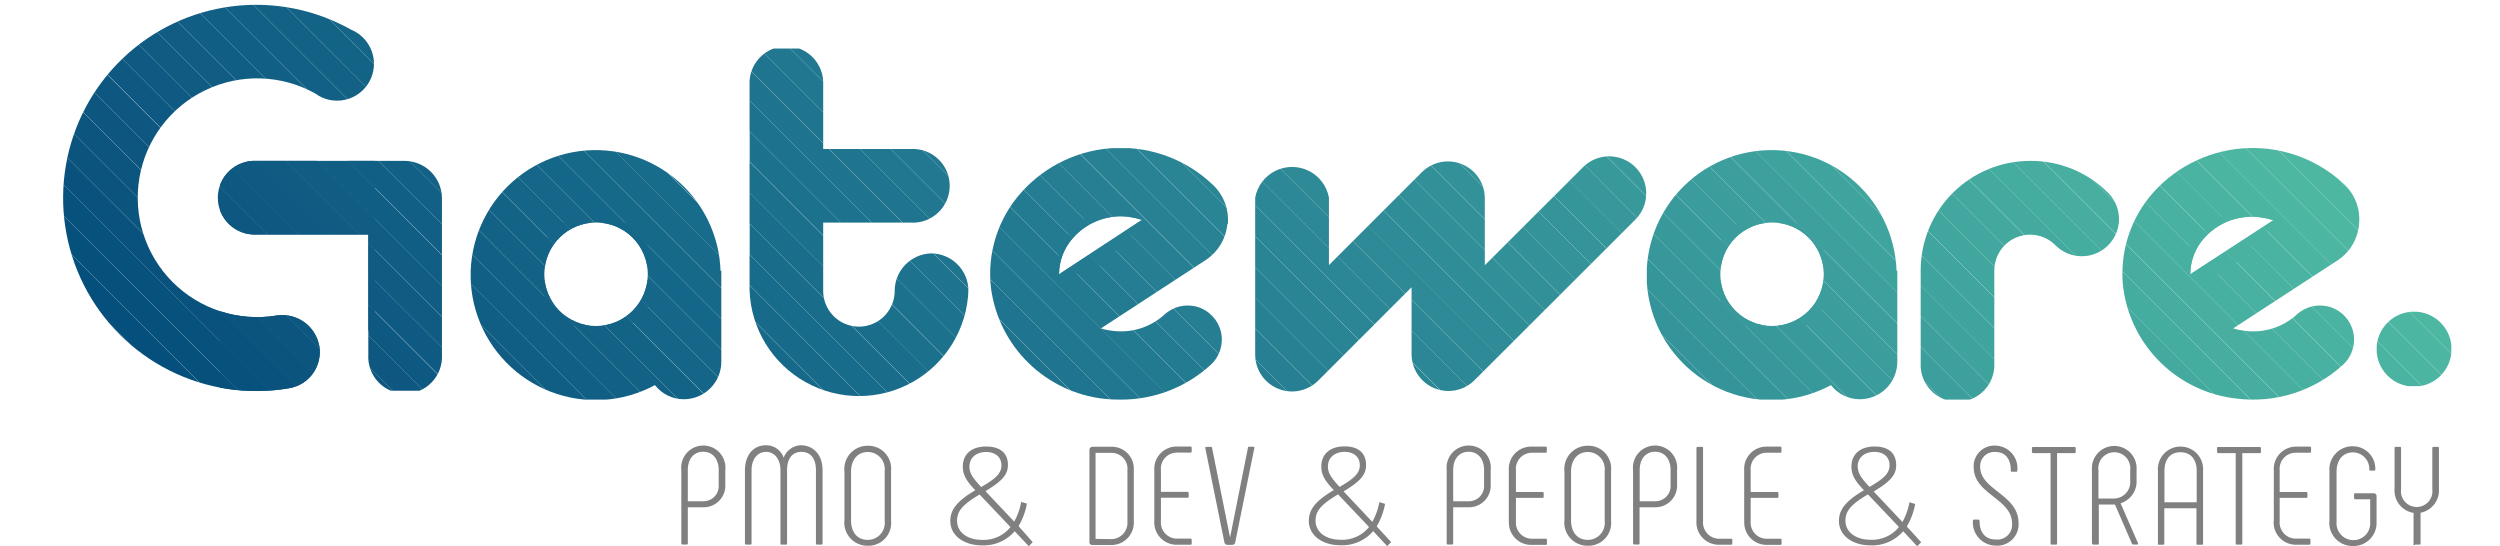 <svg xmlns="http://www.w3.org/2000/svg" width="200" viewBox="0 0 192.19 43.68"><defs><clipPath id="A" transform="translate(-.26 -1.63)"><path d="M123 15l-7.86 7.85v-5.4a2.95 2.95 0 0 0-5-2.08l-7.47 7.47v-5.4a3 3 0 0 0-5.9 0V30a2.94 2.94 0 0 0 1.82 2.72 3 3 0 0 0 1.13.23 3 3 0 0 0 2.09-.87l7.47-7.47V30a2.95 2.95 0 0 0 5 2.08l12.9-12.88A2.95 2.95 0 0 0 123 15zm-68.94 8.27v7.3a3 3 0 0 1-3 3 2.92 2.92 0 0 1-2.31-1.13A10 10 0 1 1 54 23.32zm-5.88.3A4.14 4.14 0 1 0 44 27.71a4.15 4.15 0 0 0 4.18-4.14zm22.7-1.67a3 3 0 0 0-2.95 3 2.86 2.86 0 0 1-5.72 0v-5.46h7a2.95 2.95 0 1 0 0-5.89h-7v-5.1a2.95 2.95 0 1 0-5.89 0v16.4a8.76 8.76 0 0 0 17.51 0 3 3 0 0 0-2.95-2.95zm77.26 1.37v7.3a3 3 0 0 1-3 3 2.92 2.92 0 0 1-2.31-1.13 10 10 0 1 1 5.25-9.12zm-5.88.3a4.14 4.14 0 1 0-4.13 4.14 4.14 4.14 0 0 0 4.13-4.14zm16.5-9.07a8.76 8.76 0 0 0-8.75 8.75v7.4a2.95 2.95 0 1 0 5.89 0v-7.4a2.86 2.86 0 0 1 4.89-2 2.95 2.95 0 1 0 4.22-4.19 8.74 8.74 0 0 0-6.25-2.56zm30.72 12.06a3 3 0 1 0 3 3 3 3 0 0 0-3-3zM21.9 29.3a2.94 2.94 0 0 1-2.42 3.39A15.45 15.45 0 1 1 24.43 4a2.95 2.95 0 1 1-2.87 5.1 9.55 9.55 0 1 0-3.07 17.77 3 3 0 0 1 3.4 2.42zm6.88-14.8H16.9a2.95 2.95 0 1 0 0 5.89h8.92V30a2.95 2.95 0 1 0 5.89 0V17.44a3 3 0 0 0-2.95-2.94zm156.3 5.07a3.81 3.81 0 0 0-1.07-3.08 10.67 10.67 0 0 0-15.35.49 9.76 9.76 0 0 0-2.44 7.73 10.28 10.28 0 0 0 9 8.8 10.67 10.67 0 0 0 8.59-2.71 2.73 2.73 0 1 0-3.72-4 5.16 5.16 0 0 1-4.19 1.29 4.55 4.55 0 0 1-.89-.19l8.44-5.5a3.81 3.81 0 0 0 1.63-2.84zm-13.5 4a4.33 4.33 0 0 1 1.13-2.92 5.08 5.08 0 0 1 3.81-1.68 5.32 5.32 0 0 1 1.7.28zm-77-4a3.81 3.81 0 0 0-1.12-3.08 10.66 10.66 0 0 0-15.38.51 9.76 9.76 0 0 0-2.44 7.73 10.28 10.28 0 0 0 9 8.8 10.89 10.89 0 0 0 1.37.07 10.61 10.61 0 0 0 7.22-2.8 2.73 2.73 0 0 0-3.72-4 5.17 5.17 0 0 1-4.19 1.29 4.26 4.26 0 0 1-.89-.19l8.43-5.5a3.83 3.83 0 0 0 1.68-2.84zm-13.5 4a4.33 4.33 0 0 1 1.13-2.92 5.05 5.05 0 0 1 3.8-1.71 5.36 5.36 0 0 1 1.7.28z" fill="none"/></clipPath></defs><g clip-path="url(#A)"><path d="M80.77 20.4l1.5 1.5h-1.5v-1.5z" fill="#227a90"/><path d="M80.77 19.55l.8-.8 2.56 2.56-.6.6h-1.27l-1.5-1.5v-.86z" fill="#237b91"/><path d="M81.56 18.744l1.23-1.23 2.56 2.56-1.23 1.23z" fill="#247d92"/><path d="M82.8 17.52l.2-.2h2.06l1.53 1.53-1.23 1.24-2.56-2.56z" fill="#257e92"/><path d="M87.4 18.03l-.82.8-1.53-1.53h2.35v.72z" fill="#267f93"/><path d="M75.03 31.93l.03.04h-.03v-.04z" fill="#1b708c"/><path d="M75.03 29.47l2.5 2.5h-2.47l-.03-.04v-2.46z" fill="#1c718d"/><path d="M75.03 27L80 31.97h-2.46l-2.5-2.5V27z" fill="#1d728e"/><path d="M75.03 24.54l7.43 7.43H80L75.03 27v-2.46z" fill="#1e748e"/><path d="M75.03 22.07l9.9 9.9h-2.46l-7.43-7.43v-2.47z" fill="#1f758f"/><path d="M75.03 19.6L87.4 31.97h-2.47l-9.9-9.9V19.6z" fill="#20778f"/><path d="M75.03 17.43l.14-.14 14.7 14.68H87.4L75.03 19.6v-2.18z" fill="#217890"/><path d="M75.17 17.3l1.24-1.24 15.07 15.08-.84.84h-.78L75.17 17.3z" fill="#227a90"/><path d="M76.406 16.053l1.23-1.23 15.076 15.076-1.23 1.23z" fill="#237b91"/><path d="M77.636 14.823l1.23-1.23 15.076 15.076-1.23 1.23z" fill="#247d92"/><path d="M78.87 13.6l1.24-1.23 14.27 14.27v1.6l-.43.43L78.87 13.6z" fill="#257e92"/><path d="M80.1 12.36l.5-.52h1.43l12.33 12.32v2.47L80.1 12.36z" fill="#267f93"/><path d="M84.52 11.84l9.86 9.86v2.46L82.05 11.84h2.47z" fill="#278193"/><path d="M86.98 11.84l7.4 7.4v2.47l-9.86-9.86h2.46z" fill="#288294"/><path d="M89.45 11.84l4.93 4.93v2.46l-7.4-7.4h2.47z" fill="#298494"/><path d="M91.9 11.84l2.47 2.46v2.47l-4.93-4.93h2.46z" fill="#2a8595"/><path d="M94.38 14.3l-2.47-2.46h2.47v2.46z" fill="#2b8795"/><path d="M171.3 19.74l2.17 2.17h-2.17v-2.17z" fill="#48b0a1"/><path d="M171.3 19.55l1.14-1.14 2.56 2.56-.94.94h-.6l-2.17-2.17v-.2z" fill="#49b1a1"/><path d="M172.45 18.4l1.1-1.1h.26l2.43 2.43-1.23 1.23-2.56-2.56z" fill="#4ab2a1"/><path d="M176.28 17.3l1.2 1.2-1.23 1.24-2.43-2.43h2.47z" fill="#4ab3a1"/><path d="M177.95 18.03l-.48.47-1.2-1.2h1.67v.72z" fill="#4bb5a2"/><path d="M165.57 31.26l.7.7h-.7v-.7z" fill="#41a69e"/><path d="M165.57 28.8l3.18 3.18h-2.47l-.7-.7V28.8z" fill="#42a79f"/><path d="M165.57 26.32l5.65 5.65h-2.47l-3.18-3.18v-2.47z" fill="#43a99f"/><path d="M165.57 23.86l8.1 8.1h-2.46l-5.65-5.65v-2.46z" fill="#44aa9f"/><path d="M165.57 21.4l10.58 10.58h-2.47l-8.1-8.1V21.4z" fill="#45aca0"/><path d="M165.57 18.93l13.04 13.04h-2.46L165.57 21.4v-2.46z" fill="#46ada0"/><path d="M165.57 17.43l.5-.48 15.02 15.02h-2.47l-13.04-13.04v-1.5z" fill="#47aea0"/><path d="M166.06 16.95l1.23-1.23 15.07 15.07-1.18 1.18h-.1l-15.02-15.02z" fill="#48b0a1"/><path d="M167.287 15.72l1.23-1.23 15.076 15.076-1.23 1.23z" fill="#49b1a1"/><path d="M168.524 14.484l1.23-1.23L184.83 28.33l-1.23 1.23z" fill="#4ab2a1"/><path d="M169.75 13.25l1.24-1.23 13.93 13.93v2.28l-.1.1-15.08-15.07z" fill="#4ab3a1"/><path d="M171 12.02l.18-.18h2.1l11.65 11.65v2.46L171 12.02z" fill="#4bb5a2"/><path d="M175.74 11.84l9.18 9.18v2.47l-11.65-11.65h2.47z" fill="#4cb6a2"/><g fill="#4db7a2"><path d="M178.2 11.84l6.72 6.72v2.46l-9.18-9.18h2.46z"/><path d="M180.67 11.84l4.25 4.25v2.47l-6.72-6.72h2.47z"/><path d="M184.92 16.1l-4.25-4.25h4.25v4.25z"/></g><path d="M13.7 29.78l1.5 1.48h-1.5v-1.48z" fill="#06507c"/><path d="M13.7 27.3l3.95 3.95H15.2l-1.5-1.48V27.3z" fill="#07517d"/><path d="M13.7 24.85l6.42 6.4h-2.47L13.7 27.3v-2.46z" fill="#09527d"/><path d="M13.7 22.38l8.88 8.88h-2.46l-6.42-6.4v-2.47z" fill="#0a547e"/><path d="M13.7 19.92l11.35 11.34h-2.47l-8.88-8.88v-2.46z" fill="#0b557f"/><path d="M13.7 17.45l13.82 13.8h-2.47L13.7 19.92v-2.47z" fill="#0c567f"/><path d="M13.7 14.98l16.28 16.28h-2.46L13.7 17.45v-2.47z" fill="#0d5780"/><path d="M13.7 13.74l.6-.6 17.15 17.15v.1l-.88.87h-.6L13.7 14.98v-1.24z" fill="#0d5981"/><path d="M14.3 13.13l.27-.26h1.93L31.46 27.8v2.47L14.3 13.13z" fill="#0e5a82"/><path d="M18.98 12.87l12.48 12.48v2.46L16.5 12.87h2.47z" fill="#0f5b82"/><path d="M21.44 12.87l10.02 10v2.47L18.98 12.87h2.46z" fill="#105c83"/><path d="M23.9 12.87l7.55 7.55v2.46l-10.02-10h2.47z" fill="#115e84"/><path d="M26.37 12.87l5.1 5.08v2.47l-7.55-7.55h2.46z" fill="#115f84"/><path d="M28.84 12.87l2.62 2.6v2.47l-5.1-5.08h2.47z" fill="#126085"/><path d="M31.3 12.87l.16.15v2.46l-2.62-2.6h2.46z" fill="#136286"/><path d="M31.46 13.02l-.16-.15h.16v.15z" fill="#136386"/><g fill="#044f7b"><path d="M0 21l11.45 11.45H0V21z"/><path d="M0 18.54l13.92 13.92h-2.47L0 21v-2.47z"/></g><path d="M0 16.08l16.4 16.38h-2.47L0 18.54v-2.46z" fill="#06507c"/><path d="M0 13.6l18.85 18.85H16.4L0 16.08V13.6z" fill="#07517d"/><path d="M0 11.14L20.45 31.6l-.88.87h-.72L0 13.6v-2.47z" fill="#09527d"/><path d="M0 8.68l21.68 21.68-1.23 1.23L0 11.14V8.68z" fill="#0a547e"/><path d="M0 7.23l.5-.5 22.4 22.4-1.23 1.23L0 8.68V7.23z" fill="#0b557f"/><path d="M.51 6.725l1.23-1.23 22.4 22.4-1.23 1.23z" fill="#0c567f"/><path d="M1.74 5.495l1.23-1.23 22.4 22.4-1.23 1.23z" fill="#0d5780"/><path d="M2.98 4.26L4.2 3.02l21.9 21.9v1l-.72.73-22.4-22.4z" fill="#0d5981"/><path d="M4.2 3.02L5.44 1.8 26.1 22.45v2.47L4.2 3.02z" fill="#0e5a82"/><path d="M5.44 1.8L6.67.56 26.1 20v2.46L5.44 1.8z" fill="#0f5b82"/><path d="M6.67.56L7.23 0h1.35L26.1 17.52V20L6.67.56z" fill="#105c83"/><path d="M11.04 0L26.1 15.06v2.46L8.58 0h2.46z" fill="#115e84"/><path d="M13.5 0l12.6 12.6v2.47L11.04 0h2.47z" fill="#115f84"/><path d="M15.97 0L26.1 10.13v2.46L13.5 0h2.46z" fill="#126085"/><path d="M18.44 0l7.66 7.66v2.47L15.97 0h2.47z" fill="#136286"/><path d="M20.9 0l5.2 5.2v2.47L18.44 0h2.47z" fill="#136386"/><path d="M23.37 0l2.73 2.73V5.2L20.9 0h2.46z" fill="#146587"/><path d="M25.84 0l.26.26v2.47L23.37 0h2.47z" fill="#156688"/><path d="M26.1.26L25.84 0h.26v.26z" fill="#156789"/><path d="M186.23 29.73l1.16 1.16h-1.16v-1.16z" fill="#4ab2a1"/><path d="M186.23 27.26l3.63 3.63h-2.47l-1.16-1.16v-2.47z" fill="#4ab3a1"/><path d="M186.23 25.82l.5-.5 5.07 5.07-.5.5h-1.44l-3.63-3.63v-1.44z" fill="#4bb5a2"/><path d="M186.74 25.3l.38-.38h1.7l3.36 3.36V30l-.38.38-5.07-5.07z" fill="#4cb6a2"/><path d="M191.3 24.93l.9.9v2.47l-3.36-3.36h2.47zm.9.9l-.9-.9h.9v.9z" fill="#4db7a2"/><path d="M149.74 30.2l1.75 1.76h-1.75V30.2z" fill="#3b9d9c"/><path d="M149.74 27.75l4.22 4.22h-2.47l-1.75-1.76v-2.46z" fill="#3c9f9d"/><path d="M149.74 25.28l5.85 5.86-.83.83h-.8l-4.22-4.22v-2.47z" fill="#3da09d"/><path d="M149.74 22.82l7.08 7.08-1.23 1.24-5.85-5.86v-2.46z" fill="#3ea29d"/><path d="M149.74 20.35l8.3 8.32-1.23 1.23-7.08-7.08v-2.47z" fill="#3fa39e"/><path d="M149.74 17.9l9.55 9.55-1.24 1.23-8.3-8.32V17.9z" fill="#40a59e"/><path d="M149.74 16.35l.46-.47 10.32 10.32-1.23 1.24-9.55-9.55v-1.54z" fill="#41a69e"/><path d="M150.2 15.884l1.23-1.23 10.317 10.317-1.23 1.23z" fill="#42a79f"/><path d="M151.43 14.654l1.23-1.23 10.317 10.317-1.23 1.23z" fill="#43a99f"/><path d="M152.67 13.42l.55-.55h1.36l9.64 9.64-1.23 1.23-10.32-10.32z" fill="#44aa9f"/><path d="M157.04 12.87l8.4 8.4-1.23 1.24-9.64-9.64h2.46z" fill="#45aca0"/><path d="M159.5 12.87l6.33 6.32v1.7l-.4.38-8.4-8.4h2.47z" fill="#46ada0"/><path d="M161.97 12.87l3.87 3.86v2.46l-6.33-6.32h2.46z" fill="#47aea0"/><path d="M164.44 12.87l1.4 1.4v2.47l-3.87-3.86h2.47z" fill="#48b0a1"/><path d="M165.84 14.26l-1.4-1.4h1.4v1.4z" fill="#49b1a1"/><path d="M133.73 24.07l2 2h-2v-2z" fill="#37979b"/><path d="M133.73 21.6l4.47 4.46h-2.47l-2-2V21.6z" fill="#38999b"/><path d="M133.73 19.22l.04-.04 6.86 6.85-.05.04h-2.38l-4.47-4.46v-2.4z" fill="#399a9b"/><path d="M133.782 19.177l1.23-1.23 6.852 6.852-1.23 1.23z" fill="#3a9c9c"/><path d="M135 17.95l.14-.14h2.2l4.66 4.66v2.2l-.13.14-6.86-6.85z" fill="#3b9d9c"/><path d="M139.8 17.8L142 20v2.46l-4.66-4.66h2.47z" fill="#3c9f9d"/><path d="M142 20l-2.2-2.2h2.2V20z" fill="#3da09d"/><path d="M127.84 30.5l1.46 1.47h-1.46V30.5z" fill="#319098"/><path d="M127.84 28.04l3.93 3.93h-2.47l-1.46-1.47v-2.46z" fill="#329199"/><path d="M127.84 25.57l6.4 6.4h-2.46l-3.93-3.93v-2.47z" fill="#339399"/><path d="M127.84 23.1l8.86 8.86h-2.47l-6.4-6.4V23.1z" fill="#34949a"/><path d="M127.84 20.64l11.32 11.33h-2.46l-8.86-8.86v-2.47z" fill="#35969a"/><path d="M127.84 18.18l13.8 13.8h-2.47l-11.32-11.33v-2.46z" fill="#37979b"/><path d="M127.84 15.97l.13-.13 16.12 16.13h-2.46l-13.8-13.8v-2.2z" fill="#38999b"/><path d="M127.97 15.84l1.23-1.23 17.36 17.36h-2.47l-16.12-16.13z" fill="#399a9b"/><path d="M129.2 14.6l1.23-1.24 17.46 17.46V31l-.95.96h-.38L129.2 14.6z" fill="#3a9c9c"/><path d="M130.43 13.37l1.23-1.23 16.23 16.23v2.46l-17.46-17.46z" fill="#3b9d9c"/><path d="M131.66 12.14l.23-.22h2l14 13.98v2.47l-16.23-16.23z" fill="#3c9f9d"/><path d="M136.37 11.92l11.52 11.5v2.47l-14-13.98h2.47z" fill="#3da09d"/><path d="M138.84 11.92l9.05 9.05v2.46l-11.52-11.5h2.47z" fill="#3ea29d"/><path d="M141.3 11.92l6.6 6.58v2.47l-9.05-9.05h2.46z" fill="#3fa39e"/><path d="M143.77 11.92l4.12 4.12v2.46l-6.6-6.58h2.47z" fill="#40a59e"/><path d="M146.23 11.92l1.66 1.65v2.47l-4.12-4.12h2.46z" fill="#41a69e"/><path d="M147.9 13.57l-1.66-1.65h1.66v1.65z" fill="#42a79f"/><path d="M56.06 30.22l1.74 1.75h-1.74v-1.75z" fill="#156688"/><path d="M56.06 27.75l4.2 4.22H57.8l-1.74-1.75v-2.47z" fill="#156789"/><path d="M56.06 25.3l6.67 6.68h-2.46l-4.2-4.22V25.3z" fill="#166989"/><path d="M56.06 22.82l9.14 9.15h-2.47l-6.67-6.68v-2.47z" fill="#176a8a"/><path d="M56.06 20.36l11.6 11.6H65.2l-9.14-9.15v-2.46z" fill="#176c8b"/><path d="M56.06 17.9L70.1 31.94l-.03.03h-2.4l-11.6-11.6V17.9z" fill="#196d8b"/><path d="M56.06 15.43L71.34 30.7l-1.23 1.23L56.06 17.9v-2.46z" fill="#1a6e8c"/><path d="M56.06 12.96l16.5 16.52-1.23 1.23-15.28-15.28v-2.47z" fill="#1b708c"/><path d="M56.06 10.5L73.57 28v.47l-1 1-16.5-16.52V10.5z" fill="#1c718d"/><path d="M56.06 8.03l17.5 17.5V28l-17.5-17.5V8.03z" fill="#1d728e"/><path d="M56.06 5.57l17.5 17.5v2.46l-17.5-17.5V5.57z" fill="#1e748e"/><path d="M56.06 4.75l.82-.82 16.7 16.68v2.47l-17.5-17.5v-.82z" fill="#1f758f"/><path d="M56.88 3.93l.05-.05h2.37l14.27 14.26v2.47L56.88 3.93z" fill="#20778f"/><path d="M61.77 3.88l11.8 11.8v2.46L59.3 3.88h2.47z" fill="#217890"/><path d="M64.23 3.88l9.34 9.33v2.47l-11.8-11.8h2.46z" fill="#227a90"/><path d="M66.7 3.88l6.87 6.87v2.46l-9.34-9.33h2.47z" fill="#237b91"/><path d="M69.16 3.88l4.4 4.4v2.47L66.7 3.88h2.46z" fill="#247d92"/><path d="M71.63 3.88l1.94 1.94v2.46l-4.4-4.4h2.47z" fill="#257e92"/><path d="M73.57 5.82l-1.94-1.94h1.94v1.94z" fill="#267f93"/><path d="M39.65 23.68l2.4 2.4h-2.4v-2.4z" fill="#126085"/><path d="M39.65 21.2l4.86 4.86h-2.46l-2.4-2.4V21.2z" fill="#136286"/><path d="M39.65 19.22l.24-.24 6.85 6.86-.24.23h-2l-4.86-4.86v-2z" fill="#136386"/><path d="M39.9 18.98l1.17-1.17h.12l6.73 6.73v.12l-1.17 1.18-6.85-6.86z" fill="#146587"/><path d="M43.65 17.8l4.26 4.27v2.46l-6.73-6.73h2.47z" fill="#156688"/><path d="M46.1 17.8l1.8 1.8v2.47l-4.26-4.27h2.46z" fill="#156789"/><path d="M47.9 19.6l-1.8-1.8h1.8v1.8z" fill="#166989"/><path d="M33.76 30.1l1.86 1.86h-1.86V30.1z" fill="#0e5a82"/><path d="M33.76 27.64l4.32 4.33h-2.46l-1.86-1.86v-2.47z" fill="#0f5b82"/><path d="M33.76 25.18l6.8 6.8h-2.47l-4.32-4.33v-2.46z" fill="#105c83"/><path d="M33.76 22.7L43 31.97h-2.46l-6.8-6.8V22.7z" fill="#115e84"/><path d="M33.76 20.25l11.72 11.72H43l-9.25-9.26v-2.46z" fill="#115f84"/><path d="M33.76 17.78l14.18 14.2h-2.46L33.76 20.25v-2.47z" fill="#126085"/><path d="M33.76 15.97l.32-.33L50.4 31.97h-2.47l-14.18-14.2v-1.8z" fill="#136286"/><path d="M34.08 15.64l1.24-1.23 17.53 17.56H50.4L34.08 15.64z" fill="#136386"/><path d="M35.32 14.4l1.23-1.23L53.8 30.44V31l-.95.95L35.32 14.4z" fill="#146587"/><path d="M36.55 13.18l1.23-1.24L53.8 27.97v2.47L36.55 13.18z" fill="#156688"/><path d="M37.78 11.94l.03-.02h2.4l13.6 13.6v2.46L37.78 11.94z" fill="#156789"/><path d="M42.68 11.92L53.8 23.04v2.47l-13.6-13.6h2.46z" fill="#166989"/><path d="M45.15 11.92l8.66 8.66v2.46L42.68 11.92h2.47z" fill="#176a8a"/><path d="M47.6 11.92l6.2 6.2v2.47l-8.66-8.66h2.46z" fill="#176c8b"/><path d="M50.08 11.92l3.73 3.72v2.47l-6.2-6.2h2.47z" fill="#196d8b"/><path d="M52.55 11.92l1.26 1.26v2.46l-3.73-3.72h2.47z" fill="#1a6e8c"/><path d="M53.8 13.18l-1.26-1.26h1.26v1.26z" fill="#1b708c"/><path d="M96.5 31.2l.3.3h-.3v-.3z" fill="#247d92"/><path d="M96.5 28.74l2.76 2.76h-2.47l-.3-.3v-2.47z" fill="#257e92"/><path d="M96.5 26.28l5.22 5.22h-2.46l-2.76-2.76v-2.46z" fill="#267f93"/><path d="M96.5 23.8l7.7 7.7h-2.47l-5.22-5.22V23.8z" fill="#278193"/><path d="M96.5 21.35l10.15 10.15h-2.46l-7.7-7.7v-2.46z" fill="#288294"/><path d="M96.5 18.88L109.1 31.5h-2.47L96.5 21.35v-2.47z" fill="#298494"/><path d="M96.5 16.42l15.08 15.08h-2.46L96.5 18.88v-2.46z" fill="#2a8595"/><path d="M96.5 13.95l17.22 17.2-.33.34h-1.8L96.5 16.42v-2.47z" fill="#2b8795"/><path d="M96.5 13.74l1.13-1.13 17.32 17.32-1.23 1.23-17.22-17.2v-.2z" fill="#2c8896"/><path d="M97.62 12.6l.42-.42h1.63l16.5 16.5-1.23 1.23L97.62 12.6z" fill="#2d8a96"/><path d="M102.13 12.2l15.28 15.28-1.24 1.23-16.5-16.5h2.46z" fill="#2e8b97"/><path d="M104.6 12.2l14.04 14.04-1.23 1.24-15.28-15.28h2.47z" fill="#2f8d97"/><path d="M107.06 12.2l12.8 12.8-1.23 1.23L104.6 12.2h2.46z" fill="#308f98"/><path d="M109.53 12.2l11.57 11.58-1.23 1.23-12.8-12.8h2.47z" fill="#319098"/><path d="M112 12.2l10.35 10.35-1.24 1.23-11.57-11.58H112z" fill="#329199"/><path d="M114.46 12.2l9.1 9.1-1.23 1.24L112 12.2h2.47z" fill="#339399"/><path d="M116.92 12.2l7.88 7.88-1.23 1.23-9.1-9.1h2.46z" fill="#34949a"/><path d="M119.4 12.2l6.64 6.65-1.23 1.23-7.88-7.88h2.47z" fill="#35969a"/><path d="M121.86 12.2l5.4 5.42-1.24 1.23-6.64-6.65h2.47z" fill="#37979b"/><path d="M124.32 12.2l3.74 3.75v.87l-.8.8-5.4-5.42h2.46z" fill="#38999b"/><path d="M126.8 12.2l1.27 1.28v2.47l-3.74-3.75h2.47z" fill="#399a9b"/><path d="M128.06 13.47l-1.27-1.28h1.27v1.28z" fill="#3a9c9c"/></g><path d="M50.6 43.5v-5.9a1.77 1.77 0 1 1 3.52 0v1.16a1.73 1.73 0 0 1-1.77 1.82h-1.23v2.9c0 .05 0 .08-.1.08h-.3c-.1 0-.13-.03-.13-.08zm1.75-3.4a1.22 1.22 0 0 0 1.24-1.33V37.6c0-.87-.47-1.46-1.24-1.46s-1.23.6-1.23 1.46v2.5zm9.55-2.48v5.87a.09.09 0 0 1-.1.08h-.34a.08.08 0 0 1-.09-.08v-5.87c0-.9-.4-1.47-1.16-1.47s-1.15.57-1.15 1.47v5.87c0 .05 0 .08-.1.08h-.33c-.06 0-.1 0-.1-.08v-5.87c0-.9-.48-1.47-1.15-1.47s-1.16.56-1.16 1.47v5.87a.08.08 0 0 1-.09.08h-.34a.09.09 0 0 1-.1-.08v-5.87c0-1.17.63-2 1.7-2a1.48 1.48 0 0 1 1.4 1 1.52 1.52 0 0 1 1.41-1c1.05.04 1.7.83 1.7 2zm1.75 3.98v-3.88a1.86 1.86 0 0 1 1.87-2.06 1.83 1.83 0 0 1 1.86 2v4a1.82 1.82 0 0 1-1.86 2 1.85 1.85 0 0 1-1.87-2.06zm3.22.07v-4a1.36 1.36 0 0 0-1.35-1.51c-.8 0-1.34.6-1.34 1.58v3.88c0 1 .53 1.57 1.34 1.57a1.36 1.36 0 0 0 1.35-1.52zM78.4 43.7l-1.13-1.2a3.28 3.28 0 0 1-2.61 1.13c-1.48 0-2.54-.8-2.54-1.95 0-.9.53-1.6 2-2.46-.8-.83-1-1.3-1-1.9 0-1 .72-1.6 1.86-1.6s1.75.54 1.75 1.47c0 .77-.46 1.3-1.8 2.1l2.3 2.44a5.05 5.05 0 0 0 .56-1.58l.46.14a5.5 5.5 0 0 1-.67 1.8l1.13 1.28zm-1.47-1.54l-2.47-2.6c-1.38.82-1.8 1.34-1.8 2.1 0 .92.82 1.53 2 1.53a2.75 2.75 0 0 0 2.26-1.01zm-2.34-3.2c1.23-.7 1.62-1.13 1.62-1.74s-.44-1.06-1.23-1.06-1.33.47-1.33 1.16c0 .5.2.85.94 1.64zm8.66 4.4V36a.25.25 0 0 1 .26-.26H85a1.76 1.76 0 0 1 1.8 1.87v4.1A1.79 1.79 0 0 1 85 43.6h-1.5a.24.24 0 0 1-.26-.23zm1.75-.23a1.31 1.31 0 0 0 1.29-1.42v-4.1A1.27 1.27 0 0 0 85 36.23h-1.26v6.88zm3.44-1.44v-4.07a1.79 1.79 0 0 1 1.8-1.9h1.1a.09.09 0 0 1 .09.09v.3a.1.1 0 0 1-.09.1h-1.1a1.28 1.28 0 0 0-1.27 1.4v1.74h2.12a.09.09 0 0 1 .1.09v.3s0 .08-.1.08h-2.12v1.86a1.29 1.29 0 0 0 1.27 1.41h1.1a.09.09 0 0 1 .09.1v.3a.09.09 0 0 1-.09.09h-1.1a1.79 1.79 0 0 1-1.8-1.91zm8-5.84l-1.52 7.5a.26.26 0 0 1-.28.24h-.32a.26.26 0 0 1-.28-.24l-1.52-7.5c0-.06 0-.1.1-.1h.34a.09.09 0 0 1 .1.08L94.5 43l1.43-7.18c0-.06 0-.08.1-.08h.32c.07 0 .1.04.1.1zm10.63 7.84l-1.12-1.2a3.28 3.28 0 0 1-2.61 1.13c-1.48 0-2.54-.8-2.54-1.95 0-.9.53-1.6 2-2.46-.8-.83-1-1.3-1-1.9 0-1 .72-1.6 1.86-1.6s1.72.56 1.72 1.5c0 .77-.46 1.3-1.8 2.1l2.3 2.44a5.05 5.05 0 0 0 .56-1.58l.46.14a5.5 5.5 0 0 1-.67 1.8l1.16 1.26zm-1.46-1.54l-2.47-2.6c-1.38.82-1.8 1.34-1.8 2.1 0 .92.83 1.53 2 1.53a2.75 2.75 0 0 0 2.27-1.01zm-2.35-3.2c1.23-.7 1.62-1.13 1.62-1.74s-.43-1.06-1.22-1.06-1.33.47-1.33 1.16c0 .5.2.85.93 1.64zm8.57 4.55v-5.9a1.77 1.77 0 1 1 3.52 0v1.16a1.73 1.73 0 0 1-1.77 1.82h-1.23v2.9c0 .05 0 .08-.1.08h-.33c-.06 0-.1-.03-.1-.08zm1.75-3.4a1.22 1.22 0 0 0 1.24-1.33V37.6c0-.87-.47-1.46-1.24-1.46s-1.23.6-1.23 1.46v2.5zm3.22 1.6v-4.07a1.78 1.78 0 0 1 1.8-1.9h1.15a.08.08 0 0 1 .09.09v.3a.09.09 0 0 1-.09.1h-1.1a1.28 1.28 0 0 0-1.28 1.4v1.74h2.12a.09.09 0 0 1 .1.09v.3s0 .08-.1.08h-2.12v1.86a1.29 1.29 0 0 0 1.28 1.41h1.1c.06 0 .1 0 .1.1v.3a.08.08 0 0 1-.09.09h-1.1a1.78 1.78 0 0 1-1.85-1.91zm4.45-.1v-3.88a1.86 1.86 0 0 1 1.87-2.06 1.82 1.82 0 0 1 1.86 2v4a1.82 1.82 0 0 1-1.86 2 1.85 1.85 0 0 1-1.87-2.06zm3.22.07v-4a1.36 1.36 0 0 0-1.35-1.51c-.8 0-1.34.6-1.34 1.58v3.88c0 1 .54 1.57 1.34 1.57a1.36 1.36 0 0 0 1.35-1.52zm2.27 1.83v-5.9a1.77 1.77 0 1 1 3.52 0v1.16a1.73 1.73 0 0 1-1.77 1.82h-1.23v2.9a.07.07 0 0 1-.08.08h-.34c-.04 0-.1-.03-.1-.08zm1.75-3.4a1.22 1.22 0 0 0 1.25-1.33V37.6c0-.87-.47-1.46-1.24-1.46s-1.23.6-1.23 1.46v2.5zm6.1 3a.08.08 0 0 1 .09.09v.3a.09.09 0 0 1-.09.09h-1a1.79 1.79 0 0 1-1.78-1.89v-5.85a.09.09 0 0 1 .1-.09h.34a.08.08 0 0 1 .09.09v5.85a1.3 1.3 0 0 0 1.25 1.41zm1.04-1.4v-4.07a1.78 1.78 0 0 1 1.79-1.9h1.1a.08.08 0 0 1 .09.09v.3a.09.09 0 0 1-.09.1h-1.1a1.28 1.28 0 0 0-1.27 1.4v1.74h2.12a.09.09 0 0 1 .1.09v.3s0 .08-.1.08h-2.12v1.86a1.29 1.29 0 0 0 1.27 1.41h1.1c.06 0 .1 0 .1.1v.3a.08.08 0 0 1-.09.09h-1.1a1.78 1.78 0 0 1-1.79-1.91zm13.84 2l-1.12-1.2a3.28 3.28 0 0 1-2.6 1.13c-1.48 0-2.54-.8-2.54-1.95 0-.9.53-1.6 2-2.46-.8-.83-1-1.3-1-1.9 0-1 .72-1.6 1.86-1.6s1.72.56 1.72 1.5c0 .77-.46 1.3-1.8 2.1l2.3 2.44a5.05 5.05 0 0 0 .56-1.58l.46.14a5.5 5.5 0 0 1-.67 1.8l1.15 1.26zM148 42.15l-2.47-2.6c-1.38.82-1.8 1.34-1.8 2.1 0 .92.83 1.53 2 1.53a2.75 2.75 0 0 0 2.27-1.01zm-2.34-3.2c1.22-.7 1.6-1.13 1.6-1.74s-.43-1.06-1.22-1.06-1.33.47-1.33 1.16c.02.5.2.85.94 1.64zm8.27 2.72c0-.06 0-.1.1-.1h.34a.08.08 0 0 1 .09.09c0 1 .5 1.5 1.3 1.5a1.18 1.18 0 0 0 1.3-1.28c0-2-3.07-2.33-3.07-4.5a1.65 1.65 0 0 1 1.75-1.73 1.8 1.8 0 0 1 1.74 2 .08.08 0 0 1-.09.09h-.33c-.06 0-.1 0-.1-.1 0-1-.5-1.48-1.22-1.48a1.13 1.13 0 0 0-1.23 1.19c0 1.86 3.07 2.2 3.07 4.5a1.71 1.71 0 0 1-1.84 1.8 1.85 1.85 0 0 1-1.81-2.01zm8.22-5.82v.3a.09.09 0 0 1-.09.1h-1.4v7.24a.07.07 0 0 1-.08.08h-.34c-.06 0-.1 0-.1-.08v-7.24h-1.4a.1.1 0 0 1-.09-.1v-.3a.08.08 0 0 1 .09-.09h3.32a.08.08 0 0 1 .09.09zm1.3 7.65v-5.9a1.79 1.79 0 1 1 3.57 0v.82a1.82 1.82 0 0 1-1.28 1.84l1.4 3.2c0 .07 0 .1-.07.1h-.32a.1.1 0 0 1-.1-.07l-1.36-3.13H164v3.13c0 .05 0 .08-.1.08h-.33c-.06-.01-.1-.04-.1-.1zm1.78-3.62a1.31 1.31 0 0 0 1.28-1.44v-.82a1.28 1.28 0 1 0-2.54 0v2.26zm3.5 3.62v-5.83a1.81 1.81 0 1 1 3.61 0v5.83c0 .05 0 .08-.1.08h-.33c-.06 0-.1 0-.1-.08v-2.84h-2.57v2.84a.08.08 0 0 1-.09.08h-.34a.09.09 0 0 1-.1-.08zm3.1-3.32v-2.5c0-.94-.48-1.5-1.3-1.5s-1.28.57-1.28 1.5v2.5zm5.14-4.33v.3a.09.09 0 0 1-.09.1h-1.4v7.24a.08.08 0 0 1-.09.08h-.34c-.06 0-.1 0-.1-.08v-7.24h-1.4a.1.1 0 0 1-.09-.1v-.3a.08.08 0 0 1 .09-.09h3.32a.08.08 0 0 1 .09.09zM178 41.7v-4.07a1.78 1.78 0 0 1 1.79-1.9h1.1a.09.09 0 0 1 .09.09v.3a.1.1 0 0 1-.09.1h-1.15a1.28 1.28 0 0 0-1.27 1.4v1.74h2.12a.09.09 0 0 1 .1.09v.3s0 .08-.1.08h-2.12v1.86a1.29 1.29 0 0 0 1.27 1.4h1.1a.09.09 0 0 1 .09.1v.3a.09.09 0 0 1-.09.09h-1.1a1.78 1.78 0 0 1-1.75-1.9zm4.45 0v-4a1.85 1.85 0 0 1 1.85-2 1.8 1.8 0 0 1 1.82 1.86.08.08 0 0 1-.09.09h-.3a.08.08 0 0 1-.09-.09 1.32 1.32 0 0 0-1.3-1.37c-.8 0-1.32.6-1.32 1.55v4a1.35 1.35 0 0 0 1.34 1.47 1.33 1.33 0 0 0 1.35-1.4v-1.87h-1.2a.09.09 0 0 1-.09-.09v-.3a.09.09 0 0 1 .09-.09h1.46a.23.23 0 0 1 .25.26v2.06a1.84 1.84 0 0 1-1.86 1.9 1.86 1.86 0 0 1-1.92-1.97zm6.73 1.8v-2.47a1.8 1.8 0 0 1-1.52-1.88v-3.3c0-.06 0-.1.1-.1h.33a.08.08 0 0 1 .09.09v3.3a1.26 1.26 0 1 0 2.5 0v-3.3a.08.08 0 0 1 .09-.09h.34a.09.09 0 0 1 .1.09v3.3a1.82 1.82 0 0 1-1.47 1.88v2.47c0 .05 0 .08-.1.08h-.34c-.022.036-.07.047-.105.025s-.047-.07-.025-.105z" fill="gray"/></svg>